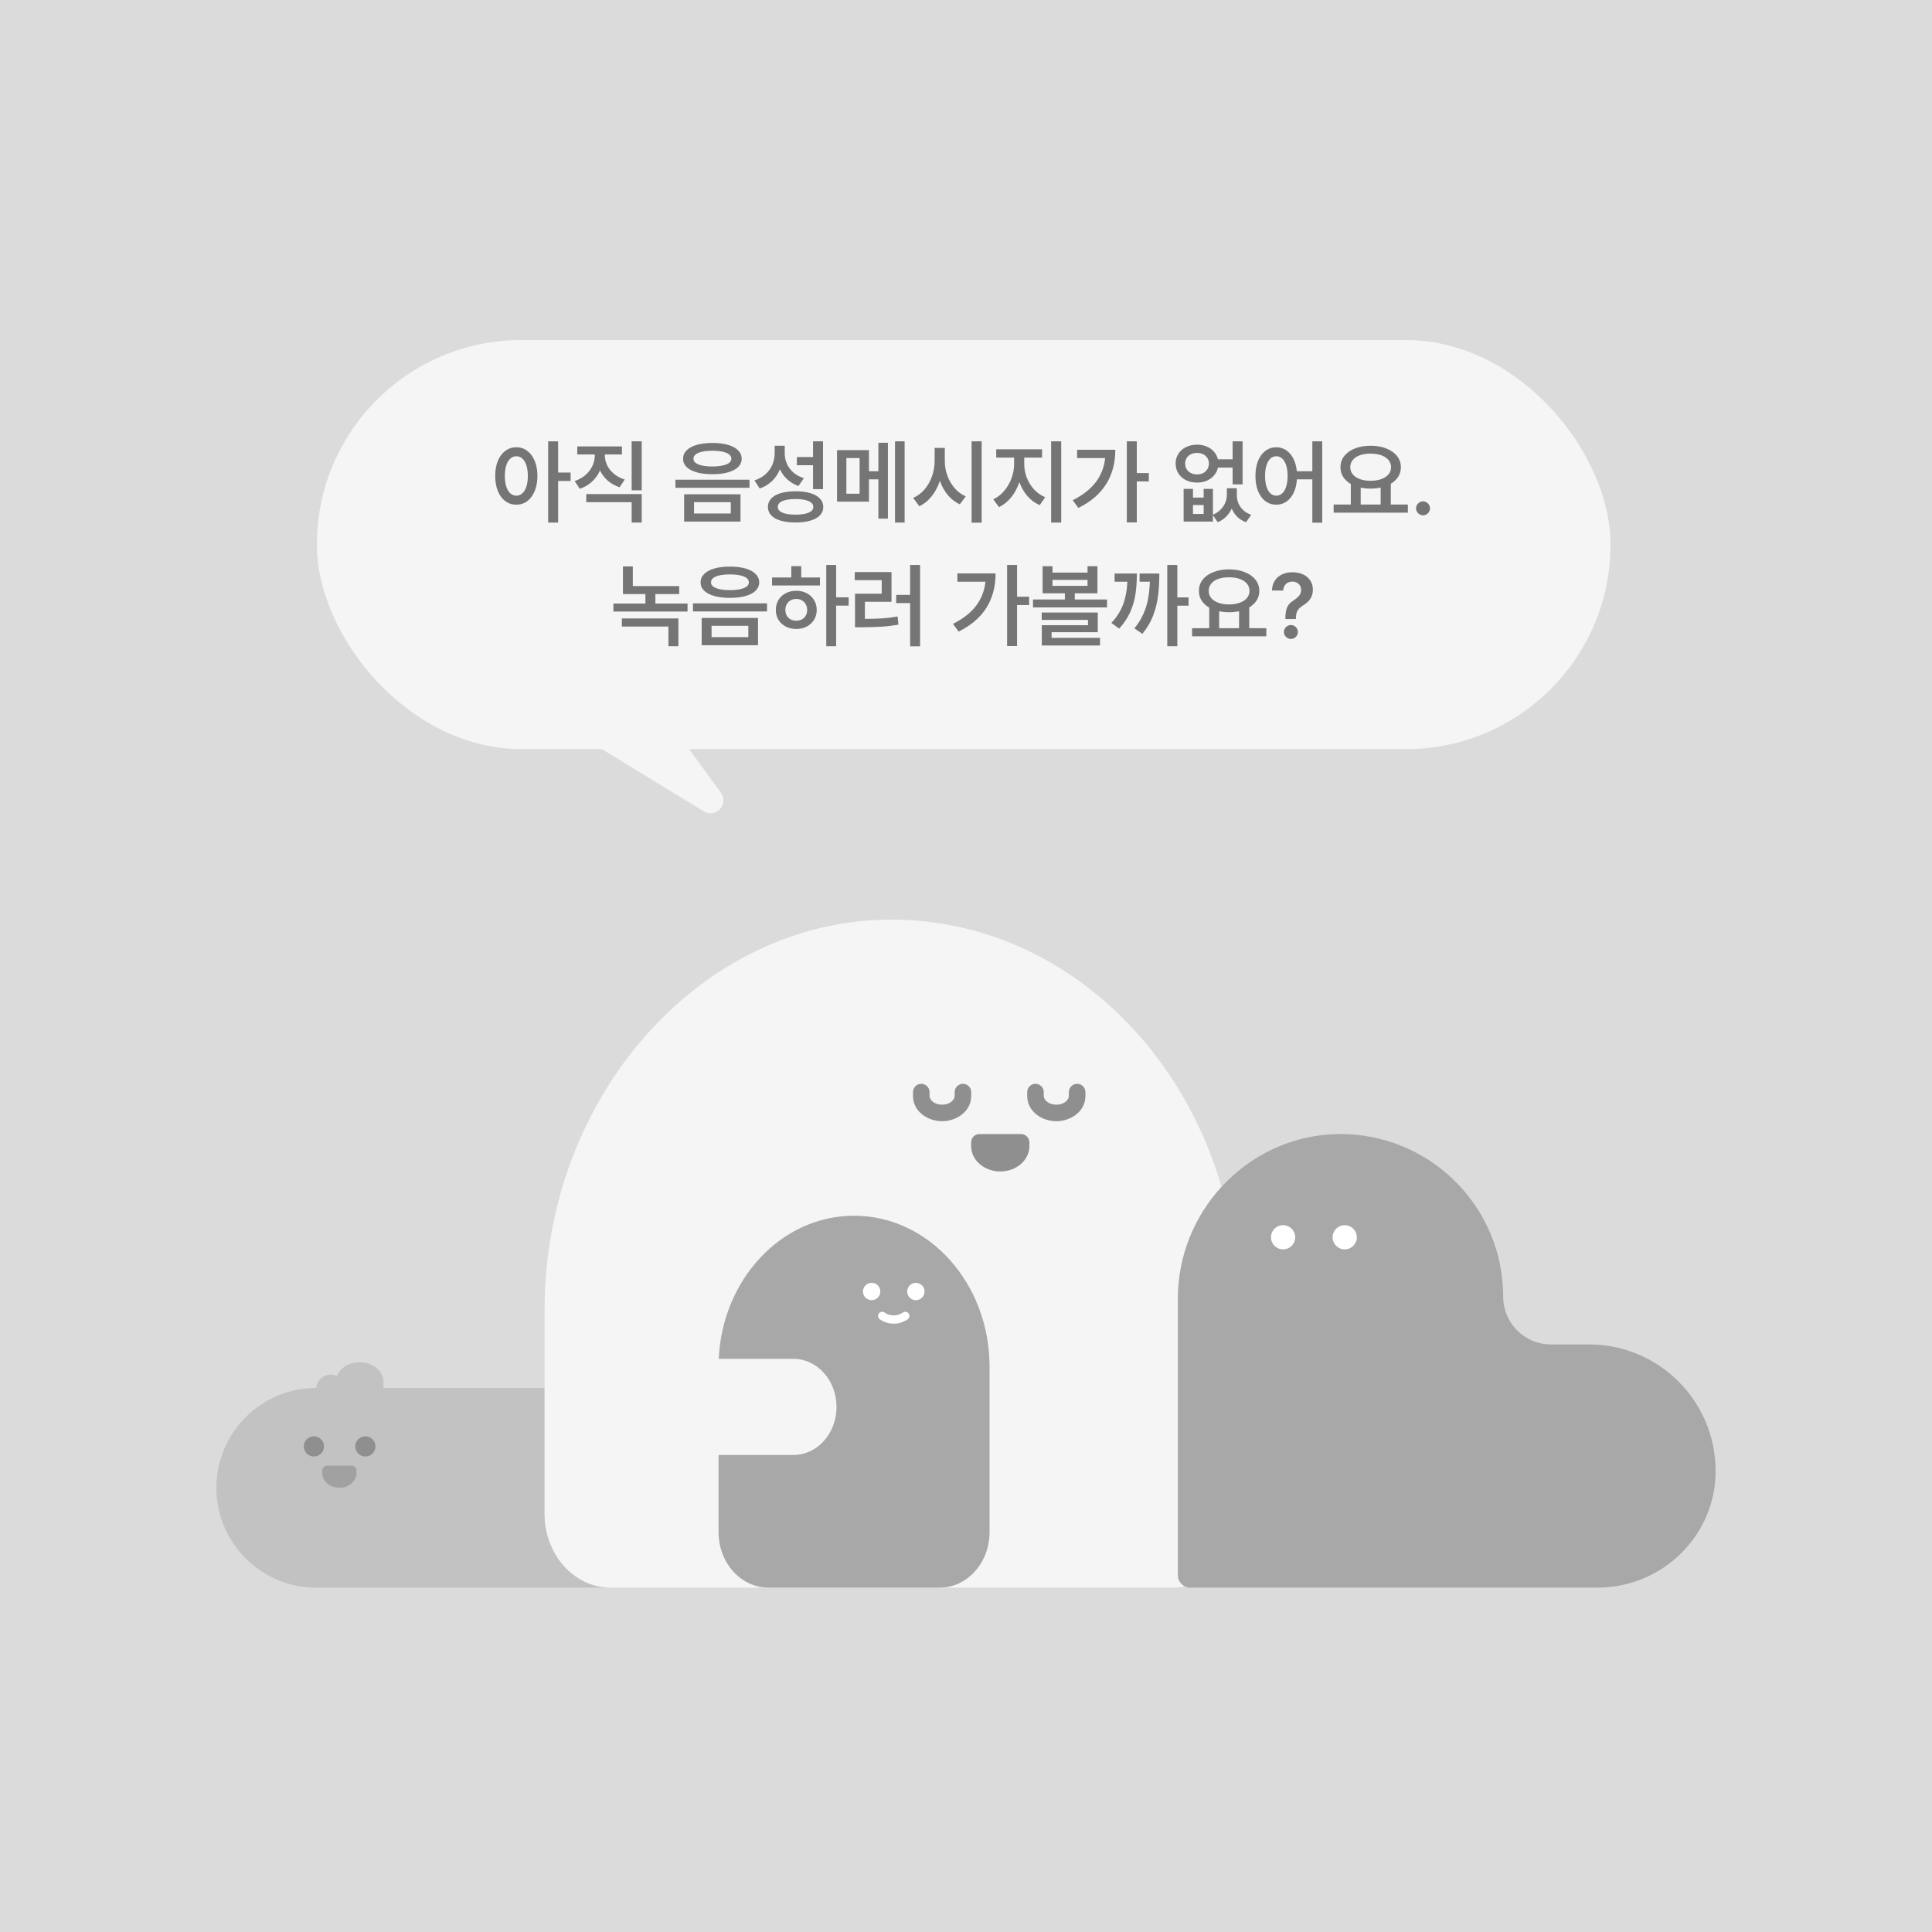 <svg width="250" height="250" viewBox="0 0 250 250" fill="none" xmlns="http://www.w3.org/2000/svg">
<rect width="250" height="250" fill="#DBDBDB"/>
<path fill-rule="evenodd" clip-rule="evenodd" d="M40.921 205.442H79.039H79.04C78.892 205.442 78.745 205.438 78.599 205.43C77.556 205.371 76.562 205.104 75.65 204.666C75.045 204.375 74.475 204.009 73.951 203.578C73.607 203.294 73.283 202.983 72.981 202.646C72.668 202.298 72.379 201.922 72.118 201.523C71.083 199.945 70.472 198 70.472 195.896V179.601L40.921 205.442ZM70.472 179.601H49.617V178.784C49.617 178.091 49.274 177.465 48.717 177.01C48.16 176.555 47.395 176.274 46.545 176.274C45.162 176.274 43.992 177.02 43.607 178.046C43.369 177.939 43.102 177.879 42.821 177.879C41.825 177.879 41.006 178.634 40.904 179.601C37.344 179.606 34.12 181.051 31.786 183.385C29.448 185.723 28 188.954 28 192.521C28 199.658 33.786 205.442 40.921 205.442" fill="#C2C2C2"/>
<path d="M92.98 176.848V198.253C92.98 202.222 95.868 205.439 99.433 205.439H121.595C125.16 205.439 128.048 202.222 128.048 198.253V188.273H118.364C116.821 188.273 115.425 187.578 114.415 186.454C113.406 185.33 112.782 183.775 112.782 182.056C112.782 178.617 115.28 175.833 118.364 175.833H128.024C127.55 165.518 119.892 157.314 110.515 157.314C105.672 157.314 101.29 159.5 98.116 163.037C94.942 166.57 92.98 171.454 92.98 176.848Z" fill="#D9DEFF"/>
<path d="M153.318 205.263C152.787 205.38 152.239 205.439 151.677 205.439H79.039C74.305 205.439 70.472 201.165 70.472 195.893V169.435C70.472 141.879 90.707 118.948 115.442 119C135.361 119.043 152.237 133.54 158.063 153.578C154.561 157.396 152.413 162.506 152.413 168.094V203.806C152.413 204.447 152.782 204.999 153.318 205.263Z" fill="#F5F5F5"/>
<path d="M128.048 176.848V198.253C128.048 202.222 125.16 205.439 121.595 205.439H99.433C95.868 205.439 92.98 202.222 92.98 198.253V188.273H102.664C104.207 188.273 105.602 187.578 106.612 186.454C107.622 185.33 108.246 183.775 108.246 182.056C108.246 178.617 105.748 175.833 102.664 175.833H93.003C93.477 165.518 101.135 157.314 110.513 157.314C115.356 157.314 119.738 159.5 122.912 163.037C126.086 166.57 128.048 171.454 128.048 176.848Z" fill="#A8A8A8"/>
<path fill-rule="evenodd" clip-rule="evenodd" d="M206.719 205.439C215.089 205.439 222.01 198.708 222 190.337C221.995 185.818 220.161 181.729 217.199 178.767C214.232 175.8 210.134 173.966 205.607 173.966H200.683C198.978 173.966 197.437 173.276 196.32 172.159C195.204 171.042 194.513 169.499 194.513 167.797C194.513 156.507 185.624 147.292 174.461 146.77C167.996 146.468 162.119 149.159 158.064 153.581C158.064 153.581 158.064 153.581 158.064 153.581C154.561 157.398 152.413 162.508 152.413 168.097V203.808C152.413 204.449 152.782 205.001 153.318 205.265C153.537 205.377 153.782 205.439 154.044 205.439H206.719Z" fill="#A8A8A8"/>
<path d="M112.791 168.244C113.412 168.244 113.915 167.741 113.915 167.121C113.915 166.5 113.412 165.997 112.791 165.997C112.171 165.997 111.667 166.5 111.667 167.121C111.667 167.741 112.171 168.244 112.791 168.244Z" fill="white"/>
<path d="M118.514 168.244C119.134 168.244 119.638 167.741 119.638 167.121C119.638 166.5 119.134 165.997 118.514 165.997C117.893 165.997 117.39 166.5 117.39 167.121C117.39 167.741 117.893 168.244 118.514 168.244Z" fill="white"/>
<path d="M115.651 171.288C114.601 171.288 113.873 170.733 113.827 170.697C113.596 170.516 113.554 170.181 113.735 169.95C113.916 169.719 114.247 169.676 114.48 169.854C114.53 169.892 115.585 170.662 116.856 169.83C117.104 169.669 117.433 169.738 117.595 169.985C117.756 170.231 117.687 170.562 117.44 170.723C116.794 171.147 116.182 171.288 115.651 171.288Z" fill="white"/>
<path d="M166.031 161.667C166.896 161.667 167.598 160.966 167.598 160.101C167.598 159.235 166.896 158.534 166.031 158.534C165.166 158.534 164.464 159.235 164.464 160.101C164.464 160.966 165.166 161.667 166.031 161.667Z" fill="white"/>
<path d="M174.006 161.667C174.871 161.667 175.573 160.966 175.573 160.101C175.573 159.235 174.871 158.534 174.006 158.534C173.14 158.534 172.439 159.235 172.439 160.101C172.439 160.966 173.14 161.667 174.006 161.667Z" fill="white"/>
<path d="M40.618 188.471C41.34 188.471 41.926 187.886 41.926 187.163C41.926 186.441 41.34 185.856 40.618 185.856C39.896 185.856 39.311 186.441 39.311 187.163C39.311 187.886 39.896 188.471 40.618 188.471Z" fill="#8F8F8F"/>
<path d="M47.279 188.471C48.001 188.471 48.586 187.886 48.586 187.163C48.586 186.441 48.001 185.856 47.279 185.856C46.557 185.856 45.971 186.441 45.971 187.163C45.971 187.886 46.557 188.471 47.279 188.471Z" fill="#8F8F8F"/>
<g opacity="0.8">
<path opacity="0.8" d="M46.136 190.295V190.592C46.136 191.654 45.138 192.519 43.911 192.519C42.685 192.519 41.687 191.654 41.687 190.592V190.295C41.687 189.947 41.971 189.661 42.321 189.661H45.505C45.855 189.661 46.138 189.945 46.138 190.295H46.136Z" fill="#8F8F8F"/>
</g>
<path fill-rule="evenodd" clip-rule="evenodd" d="M119.211 140.246C119.803 140.246 120.283 140.725 120.283 141.317V141.82C120.283 142.244 120.791 142.941 121.907 142.941C123.023 142.941 123.531 142.244 123.531 141.82V141.317C123.531 140.725 124.011 140.246 124.602 140.246C125.194 140.246 125.674 140.725 125.674 141.317V141.82C125.674 143.819 123.772 145.085 121.907 145.085C120.041 145.085 118.14 143.819 118.14 141.82V141.317C118.14 140.725 118.619 140.246 119.211 140.246Z" fill="#8F8F8F"/>
<path fill-rule="evenodd" clip-rule="evenodd" d="M133.991 140.246C134.583 140.246 135.063 140.725 135.063 141.317V141.82C135.063 142.244 135.571 142.941 136.687 142.941C137.803 142.941 138.311 142.244 138.311 141.82V141.317C138.311 140.725 138.791 140.246 139.382 140.246C139.974 140.246 140.454 140.725 140.454 141.317V141.82C140.454 143.819 138.553 145.085 136.687 145.085C134.821 145.085 132.92 143.819 132.92 141.82V141.317C132.92 140.725 133.399 140.246 133.991 140.246Z" fill="#8F8F8F"/>
<path d="M133.201 147.818V148.321C133.201 150.121 131.51 151.585 129.434 151.585C127.357 151.585 125.667 150.121 125.667 148.321V147.818C125.667 147.228 126.145 146.747 126.738 146.747H132.129C132.722 146.747 133.201 147.228 133.201 147.818Z" fill="#8F8F8F"/>
<rect x="41" y="44" width="167.4" height="52.933" rx="26.466" fill="#F5F5F5"/>
<path d="M66.814 57.875C67.341 57.875 67.81 58.028 68.221 58.335C68.632 58.637 68.954 59.069 69.186 59.632C69.423 60.19 69.543 60.841 69.547 61.585C69.543 62.334 69.423 62.989 69.186 63.551C68.954 64.113 68.632 64.547 68.221 64.854C67.81 65.156 67.341 65.307 66.814 65.307C66.283 65.307 65.81 65.156 65.395 64.854C64.98 64.547 64.656 64.113 64.424 63.551C64.195 62.989 64.081 62.334 64.081 61.585C64.081 60.841 64.195 60.19 64.424 59.632C64.656 59.069 64.98 58.637 65.395 58.335C65.81 58.028 66.283 57.875 66.814 57.875ZM65.325 61.585C65.325 62.113 65.387 62.57 65.511 62.958C65.635 63.342 65.81 63.634 66.034 63.836C66.259 64.038 66.519 64.14 66.814 64.144C67.112 64.14 67.372 64.038 67.593 63.836C67.818 63.634 67.992 63.342 68.116 62.958C68.24 62.574 68.302 62.117 68.302 61.585C68.302 61.058 68.24 60.603 68.116 60.219C67.992 59.835 67.818 59.542 67.593 59.341C67.368 59.139 67.108 59.038 66.814 59.038C66.519 59.038 66.259 59.141 66.034 59.346C65.81 59.548 65.635 59.841 65.511 60.225C65.387 60.605 65.325 61.058 65.325 61.585ZM70.931 57.108H72.222V61.144H73.839V62.237H72.222V67.622H70.931V57.108ZM78.27 58.934C78.27 59.372 78.369 59.798 78.567 60.213C78.768 60.624 79.061 60.99 79.445 61.312C79.832 61.634 80.298 61.88 80.841 62.051L80.177 63.051C79.592 62.861 79.084 62.58 78.654 62.208C78.224 61.832 77.884 61.388 77.636 60.876C77.396 61.43 77.053 61.913 76.607 62.324C76.165 62.735 75.638 63.043 75.025 63.249L74.362 62.248C74.909 62.062 75.378 61.799 75.769 61.458C76.161 61.112 76.458 60.723 76.659 60.289C76.861 59.85 76.964 59.399 76.967 58.934V58.806H74.699V57.77H80.48V58.806H78.27V58.934ZM75.862 63.935H83.039V67.622H81.736V64.982H75.862V63.935ZM81.736 57.108H83.039V63.446H81.736V57.108ZM92.18 57.317C92.952 57.317 93.623 57.398 94.193 57.561C94.763 57.724 95.201 57.961 95.507 58.271C95.817 58.577 95.972 58.941 95.972 59.364C95.972 59.779 95.817 60.137 95.507 60.44C95.201 60.738 94.763 60.967 94.193 61.126C93.623 61.285 92.952 61.364 92.18 61.364C91.417 61.364 90.748 61.285 90.174 61.126C89.604 60.967 89.164 60.738 88.854 60.44C88.544 60.137 88.389 59.779 88.389 59.364C88.389 58.941 88.544 58.577 88.854 58.271C89.164 57.961 89.604 57.724 90.174 57.561C90.748 57.398 91.417 57.317 92.18 57.317ZM87.4 62.074H96.984V63.121H87.4V62.074ZM88.528 63.958H95.821V67.494H88.528V63.958ZM89.738 59.364C89.734 59.678 89.947 59.922 90.378 60.097C90.808 60.271 91.409 60.36 92.18 60.364C92.952 60.36 93.553 60.271 93.983 60.097C94.418 59.922 94.635 59.678 94.635 59.364C94.635 59.031 94.419 58.775 93.989 58.596C93.559 58.418 92.956 58.329 92.18 58.329C91.405 58.329 90.802 58.418 90.372 58.596C89.945 58.775 89.734 59.031 89.738 59.364ZM94.565 66.447V64.982H89.808V66.447H94.565ZM101.543 58.62C101.539 59.104 101.63 59.564 101.817 59.998C102.007 60.428 102.288 60.808 102.66 61.138C103.032 61.463 103.486 61.709 104.021 61.876L103.323 62.888C102.761 62.687 102.278 62.401 101.875 62.033C101.472 61.665 101.156 61.227 100.927 60.719C100.69 61.304 100.351 61.812 99.909 62.243C99.467 62.669 98.934 62.993 98.31 63.214L97.624 62.167C98.19 61.981 98.668 61.711 99.06 61.359C99.452 61.006 99.744 60.601 99.938 60.143C100.136 59.682 100.237 59.193 100.241 58.678V57.678H101.543V58.62ZM99.368 65.598C99.364 65.175 99.506 64.813 99.793 64.511C100.08 64.204 100.491 63.972 101.026 63.813C101.565 63.654 102.202 63.574 102.939 63.574C103.679 63.574 104.319 63.654 104.858 63.813C105.397 63.972 105.81 64.204 106.097 64.511C106.387 64.813 106.533 65.175 106.533 65.598C106.533 66.021 106.387 66.383 106.097 66.686C105.81 66.988 105.397 67.217 104.858 67.372C104.319 67.531 103.679 67.61 102.939 67.61C102.202 67.61 101.565 67.531 101.026 67.372C100.491 67.217 100.08 66.988 99.793 66.686C99.506 66.383 99.364 66.021 99.368 65.598ZM100.648 65.598C100.644 65.916 100.842 66.162 101.241 66.337C101.64 66.507 102.206 66.594 102.939 66.598C103.676 66.594 104.244 66.507 104.643 66.337C105.042 66.162 105.242 65.916 105.242 65.598C105.242 65.269 105.042 65.016 104.643 64.842C104.247 64.668 103.679 64.578 102.939 64.575C102.202 64.578 101.634 64.668 101.235 64.842C100.84 65.016 100.644 65.269 100.648 65.598ZM103.113 59.143H105.207V57.108H106.498V63.295H105.207V60.201H103.113V59.143ZM112.441 60.981H113.662V57.294H114.895V67.11H113.662V62.027H112.441V64.912H108.312V58.247H112.441V60.981ZM111.232 63.888V59.271H109.522V63.888H111.232ZM115.814 57.108H117.059V67.622H115.814V57.108ZM122.258 59.632C122.254 60.279 122.36 60.909 122.577 61.522C122.795 62.134 123.109 62.679 123.52 63.156C123.931 63.633 124.413 63.989 124.968 64.226L124.2 65.261C123.607 64.986 123.089 64.586 122.647 64.063C122.209 63.535 121.866 62.921 121.618 62.219C121.37 62.975 121.019 63.638 120.565 64.208C120.116 64.778 119.579 65.21 118.954 65.505L118.164 64.423C118.734 64.179 119.228 63.811 119.647 63.318C120.065 62.822 120.385 62.254 120.606 61.614C120.827 60.975 120.939 60.314 120.943 59.632V57.957H122.258V59.632ZM125.724 57.108H127.026V67.633H125.724V57.108ZM132.539 60.097C132.539 60.674 132.648 61.246 132.865 61.812C133.086 62.374 133.4 62.88 133.807 63.33C134.218 63.776 134.699 64.113 135.249 64.342L134.54 65.365C133.931 65.102 133.402 64.712 132.952 64.197C132.502 63.677 132.153 63.074 131.905 62.388C131.657 63.125 131.306 63.776 130.853 64.342C130.399 64.908 129.872 65.334 129.271 65.621L128.527 64.609C129.066 64.361 129.538 63.997 129.946 63.516C130.353 63.035 130.667 62.495 130.888 61.894C131.109 61.293 131.221 60.694 131.225 60.097V59.213H128.91V58.143H134.842V59.213H132.539V60.097ZM136.017 57.108H137.319V67.622H136.017V57.108ZM147.101 61.213H148.659V62.295H147.101V67.599H145.81V57.108H147.101V61.213ZM138.808 64.726C140.091 64.086 141.08 63.316 141.774 62.417C142.468 61.514 142.879 60.465 143.007 59.271H139.378V58.201H144.321C144.313 61.651 142.72 64.16 139.541 65.726L138.808 64.726ZM154.37 64.388H155.754V63.26H156.952V66.598C157.352 66.432 157.685 66.211 157.952 65.935C158.224 65.66 158.425 65.358 158.557 65.028C158.689 64.699 158.755 64.361 158.755 64.016V63.179H160.046V64.016C160.042 64.392 160.106 64.751 160.238 65.092C160.374 65.429 160.581 65.732 160.86 65.999C161.139 66.263 161.488 66.466 161.907 66.61L161.244 67.575C160.364 67.257 159.746 66.668 159.389 65.807C159.207 66.207 158.962 66.558 158.656 66.86C158.354 67.166 157.991 67.405 157.569 67.575L156.952 66.662V67.494H153.161V63.26H154.37V64.388ZM152.125 59.98C152.125 59.507 152.244 59.087 152.48 58.718C152.721 58.346 153.052 58.057 153.475 57.852C153.897 57.643 154.374 57.538 154.905 57.538C155.351 57.538 155.762 57.617 156.138 57.776C156.514 57.931 156.828 58.152 157.08 58.439C157.336 58.726 157.509 59.058 157.598 59.434H159.499V57.108H160.79V62.679H159.499V60.504H157.604C157.518 60.888 157.35 61.227 157.098 61.522C156.846 61.816 156.53 62.045 156.15 62.208C155.77 62.367 155.355 62.446 154.905 62.446C154.374 62.446 153.897 62.343 153.475 62.138C153.052 61.928 152.721 61.638 152.48 61.266C152.244 60.889 152.125 60.461 152.125 59.98ZM153.358 59.98C153.358 60.26 153.424 60.506 153.556 60.719C153.688 60.932 153.87 61.097 154.103 61.213C154.339 61.33 154.607 61.388 154.905 61.388C155.2 61.388 155.462 61.33 155.69 61.213C155.919 61.097 156.099 60.932 156.231 60.719C156.363 60.506 156.429 60.26 156.429 59.98C156.429 59.709 156.363 59.469 156.231 59.259C156.099 59.05 155.917 58.889 155.684 58.777C155.456 58.664 155.196 58.608 154.905 58.608C154.607 58.608 154.339 58.664 154.103 58.777C153.87 58.889 153.688 59.05 153.556 59.259C153.424 59.469 153.358 59.709 153.358 59.98ZM155.754 66.505V65.354H154.37V66.505H155.754ZM165.152 57.875C165.621 57.875 166.046 58.001 166.425 58.253C166.805 58.505 167.116 58.866 167.356 59.335C167.596 59.8 167.747 60.349 167.81 60.981H169.816V57.108H171.095V67.633H169.816V62.027H167.821C167.775 62.694 167.633 63.276 167.397 63.772C167.16 64.264 166.848 64.644 166.46 64.912C166.073 65.175 165.637 65.307 165.152 65.307C164.625 65.307 164.156 65.156 163.745 64.854C163.337 64.547 163.02 64.113 162.791 63.551C162.566 62.989 162.454 62.334 162.454 61.585C162.454 60.841 162.566 60.19 162.791 59.632C163.02 59.069 163.339 58.637 163.75 58.335C164.161 58.028 164.629 57.875 165.152 57.875ZM163.698 61.585C163.698 62.117 163.758 62.574 163.878 62.958C163.999 63.342 164.167 63.634 164.384 63.836C164.605 64.038 164.861 64.14 165.152 64.144C165.443 64.14 165.699 64.038 165.92 63.836C166.141 63.634 166.311 63.342 166.431 62.958C166.555 62.574 166.617 62.117 166.617 61.585C166.617 61.058 166.555 60.603 166.431 60.219C166.311 59.835 166.141 59.542 165.92 59.341C165.699 59.139 165.443 59.038 165.152 59.038C164.861 59.038 164.605 59.141 164.384 59.346C164.167 59.548 163.999 59.841 163.878 60.225C163.758 60.605 163.698 61.058 163.698 61.585ZM182.179 66.342H172.572V65.284H174.794V62.626C174.367 62.382 174.036 62.074 173.799 61.702C173.567 61.33 173.452 60.915 173.456 60.457C173.456 59.907 173.621 59.422 173.951 59.003C174.284 58.581 174.747 58.255 175.34 58.026C175.934 57.794 176.604 57.678 177.353 57.678C178.105 57.678 178.777 57.794 179.371 58.026C179.968 58.255 180.433 58.581 180.766 59.003C181.104 59.422 181.272 59.907 181.272 60.457C181.276 60.907 181.164 61.314 180.935 61.678C180.706 62.043 180.384 62.349 179.97 62.597V65.284H182.179V66.342ZM174.724 60.457C174.724 60.81 174.833 61.12 175.05 61.388C175.271 61.651 175.579 61.855 175.974 61.998C176.374 62.142 176.833 62.214 177.353 62.214C177.872 62.214 178.332 62.142 178.731 61.998C179.134 61.855 179.446 61.651 179.667 61.388C179.892 61.12 180.004 60.81 180.004 60.457C180.004 60.101 179.892 59.788 179.667 59.521C179.446 59.254 179.134 59.05 178.731 58.91C178.332 58.771 177.872 58.701 177.353 58.701C176.829 58.701 176.368 58.771 175.969 58.91C175.573 59.05 175.267 59.254 175.05 59.521C174.833 59.785 174.724 60.097 174.724 60.457ZM178.655 65.284V63.092C178.244 63.181 177.81 63.225 177.353 63.225C176.914 63.225 176.488 63.183 176.073 63.097V65.284H178.655ZM184.145 66.68C183.982 66.68 183.831 66.639 183.691 66.558C183.552 66.476 183.441 66.366 183.36 66.226C183.278 66.087 183.238 65.935 183.238 65.772C183.238 65.614 183.278 65.466 183.36 65.331C183.441 65.191 183.552 65.081 183.691 64.999C183.831 64.918 183.982 64.877 184.145 64.877C184.304 64.877 184.451 64.918 184.587 64.999C184.726 65.081 184.837 65.191 184.918 65.331C185 65.466 185.041 65.614 185.041 65.772C185.041 65.935 185 66.087 184.918 66.226C184.837 66.366 184.726 66.476 184.587 66.558C184.451 66.639 184.304 66.68 184.145 66.68ZM87.889 76.876H84.807V78.097H88.97V79.132H79.375V78.097H83.516V76.876H80.608V73.294H81.887V75.841H87.889V76.876ZM80.468 80.028H87.784V83.622H86.493V81.075H80.468V80.028ZM94.448 73.317C95.22 73.317 95.891 73.398 96.461 73.561C97.031 73.724 97.469 73.96 97.775 74.271C98.085 74.577 98.24 74.941 98.24 75.364C98.24 75.779 98.085 76.137 97.775 76.44C97.469 76.738 97.031 76.967 96.461 77.126C95.891 77.285 95.22 77.365 94.448 77.365C93.685 77.365 93.016 77.285 92.442 77.126C91.872 76.967 91.432 76.738 91.122 76.44C90.812 76.137 90.657 75.779 90.657 75.364C90.657 74.941 90.812 74.577 91.122 74.271C91.432 73.96 91.872 73.724 92.442 73.561C93.016 73.398 93.685 73.317 94.448 73.317ZM89.668 78.074H99.252V79.121H89.668V78.074ZM90.796 79.958H98.089V83.494H90.796V79.958ZM92.006 75.364C92.002 75.678 92.215 75.922 92.646 76.097C93.076 76.271 93.677 76.36 94.448 76.364C95.22 76.36 95.821 76.271 96.251 76.097C96.686 75.922 96.903 75.678 96.903 75.364C96.903 75.031 96.687 74.775 96.257 74.596C95.827 74.418 95.224 74.329 94.448 74.329C93.673 74.329 93.07 74.418 92.64 74.596C92.213 74.775 92.002 75.031 92.006 75.364ZM96.833 82.447V80.982H92.076V82.447H96.833ZM108.196 77.295H109.813V78.365H108.196V83.622H106.917V73.108H108.196V77.295ZM99.903 74.724H102.392V73.259H103.683V74.724H106.103V75.759H99.903V74.724ZM100.392 78.923C100.388 78.446 100.5 78.02 100.729 77.644C100.958 77.264 101.274 76.969 101.677 76.76C102.08 76.55 102.536 76.446 103.044 76.446C103.544 76.446 103.993 76.55 104.393 76.76C104.792 76.969 105.106 77.264 105.335 77.644C105.567 78.02 105.684 78.446 105.684 78.923C105.684 79.4 105.567 79.826 105.335 80.202C105.106 80.575 104.792 80.865 104.393 81.075C103.993 81.284 103.544 81.389 103.044 81.389C102.536 81.389 102.08 81.284 101.677 81.075C101.274 80.865 100.958 80.575 100.729 80.202C100.5 79.826 100.388 79.4 100.392 78.923ZM101.625 78.923C101.625 79.202 101.685 79.448 101.805 79.662C101.925 79.871 102.092 80.034 102.305 80.15C102.522 80.263 102.768 80.319 103.044 80.319C103.311 80.319 103.551 80.263 103.765 80.15C103.978 80.038 104.145 79.875 104.265 79.662C104.385 79.448 104.447 79.202 104.451 78.923C104.447 78.644 104.383 78.398 104.259 78.184C104.139 77.967 103.972 77.801 103.759 77.684C103.55 77.564 103.311 77.504 103.044 77.504C102.768 77.504 102.522 77.564 102.305 77.684C102.092 77.801 101.925 77.967 101.805 78.184C101.685 78.398 101.625 78.644 101.625 78.923ZM119.059 83.633H117.768V78.039H115.965V76.981H117.768V73.108H119.059V83.633ZM110.604 74.026H115.361V77.876H111.918V80.086C112.782 80.082 113.538 80.059 114.186 80.016C114.837 79.974 115.492 79.892 116.151 79.772L116.256 80.83C115.523 80.958 114.791 81.046 114.058 81.092C113.329 81.139 112.468 81.164 111.476 81.168H110.639V76.829H114.093V75.073H110.604V74.026ZM131.609 77.213H133.167V78.295H131.609V83.599H130.318V73.108H131.609V77.213ZM123.316 80.726C124.599 80.086 125.588 79.317 126.282 78.417C126.976 77.514 127.387 76.465 127.515 75.271H123.886V74.201H128.829C128.821 77.651 127.228 80.16 124.049 81.726L123.316 80.726ZM136.191 74.096H140.727V73.27H142.007V76.771H139.076V77.574H143.251V78.597H133.667V77.574H137.796V76.771H134.912V73.27H136.191V74.096ZM134.796 79.26H142.053V81.807H136.075V82.54H142.344V83.529H134.807V80.9H140.785V80.214H134.796V79.26ZM140.727 75.806V75.038H136.191V75.806H140.727ZM152.346 77.306H153.8V78.376H152.346V83.622H151.044V73.108H152.346V77.306ZM143.809 80.609C144.29 80.098 144.676 79.567 144.967 79.016C145.257 78.466 145.473 77.888 145.612 77.283C145.756 76.678 145.845 76.007 145.88 75.271H144.228V74.213H147.113C147.109 75.221 147.045 76.128 146.921 76.934C146.797 77.737 146.566 78.508 146.229 79.249C145.895 79.989 145.426 80.687 144.821 81.342L143.809 80.609ZM146.787 81.307C147.268 80.73 147.65 80.125 147.933 79.493C148.219 78.857 148.427 78.2 148.555 77.522C148.683 76.839 148.762 76.089 148.793 75.271H147.462V74.213H150.02C150.016 75.286 149.958 76.26 149.846 77.132C149.737 78.004 149.522 78.857 149.2 79.691C148.882 80.52 148.423 81.296 147.822 82.017L146.787 81.307ZM163.861 82.342H154.254V81.284H156.475V78.626C156.049 78.382 155.717 78.074 155.481 77.702C155.248 77.33 155.134 76.915 155.138 76.457C155.138 75.907 155.303 75.422 155.632 75.003C155.966 74.581 156.429 74.255 157.022 74.026C157.615 73.794 158.286 73.677 159.034 73.677C159.786 73.677 160.459 73.794 161.052 74.026C161.649 74.255 162.114 74.581 162.448 75.003C162.785 75.422 162.954 75.907 162.954 76.457C162.958 76.907 162.845 77.314 162.616 77.678C162.388 78.043 162.066 78.349 161.651 78.597V81.284H163.861V82.342ZM156.406 76.457C156.406 76.81 156.514 77.12 156.731 77.388C156.952 77.651 157.26 77.855 157.656 77.998C158.055 78.142 158.515 78.213 159.034 78.213C159.554 78.213 160.013 78.142 160.412 77.998C160.816 77.855 161.128 77.651 161.349 77.388C161.574 77.12 161.686 76.81 161.686 76.457C161.686 76.101 161.574 75.788 161.349 75.521C161.128 75.254 160.816 75.05 160.412 74.91C160.013 74.771 159.554 74.701 159.034 74.701C158.511 74.701 158.049 74.771 157.65 74.91C157.255 75.05 156.948 75.254 156.731 75.521C156.514 75.785 156.406 76.097 156.406 76.457ZM160.337 81.284V79.092C159.926 79.181 159.492 79.225 159.034 79.225C158.596 79.225 158.17 79.183 157.755 79.097V81.284H160.337ZM166.327 80.005C166.33 79.528 166.377 79.142 166.466 78.847C166.555 78.553 166.679 78.316 166.838 78.138C167.001 77.96 167.218 77.787 167.49 77.62C167.765 77.442 167.98 77.25 168.135 77.045C168.29 76.839 168.366 76.601 168.362 76.329C168.362 76.116 168.312 75.93 168.211 75.771C168.114 75.608 167.978 75.482 167.804 75.393C167.629 75.304 167.435 75.259 167.222 75.259C167.024 75.259 166.838 75.302 166.664 75.387C166.489 75.472 166.346 75.602 166.234 75.777C166.121 75.951 166.059 76.163 166.047 76.411H164.594C164.605 75.907 164.729 75.478 164.966 75.126C165.202 74.769 165.516 74.501 165.908 74.323C166.303 74.141 166.745 74.05 167.234 74.05C167.753 74.05 168.213 74.143 168.612 74.329C169.015 74.511 169.327 74.773 169.548 75.114C169.773 75.455 169.886 75.853 169.886 76.306C169.882 76.76 169.773 77.149 169.56 77.475C169.351 77.801 169.048 78.082 168.653 78.318C168.42 78.462 168.234 78.607 168.094 78.754C167.959 78.902 167.858 79.074 167.792 79.272C167.726 79.47 167.691 79.714 167.687 80.005V80.109H166.327V80.005ZM166.141 81.772C166.141 81.614 166.181 81.466 166.263 81.331C166.344 81.191 166.455 81.081 166.594 80.999C166.734 80.918 166.885 80.877 167.048 80.877C167.207 80.877 167.354 80.918 167.49 80.999C167.629 81.081 167.74 81.191 167.821 81.331C167.903 81.466 167.943 81.614 167.943 81.772C167.943 81.935 167.903 82.087 167.821 82.226C167.74 82.366 167.629 82.476 167.49 82.558C167.354 82.639 167.207 82.68 167.048 82.68C166.885 82.68 166.734 82.639 166.594 82.558C166.455 82.476 166.344 82.366 166.263 82.226C166.181 82.087 166.141 81.935 166.141 81.772Z" fill="#757575"/>
<path d="M87.267 94.313L93.28 102.578C94.354 104.056 92.618 105.938 91.059 104.984L77.532 96.718C76.093 95.839 76.716 93.624 78.403 93.624H85.917C86.451 93.624 86.953 93.88 87.267 94.313V94.313Z" fill="#F5F5F5"/>
</svg>
